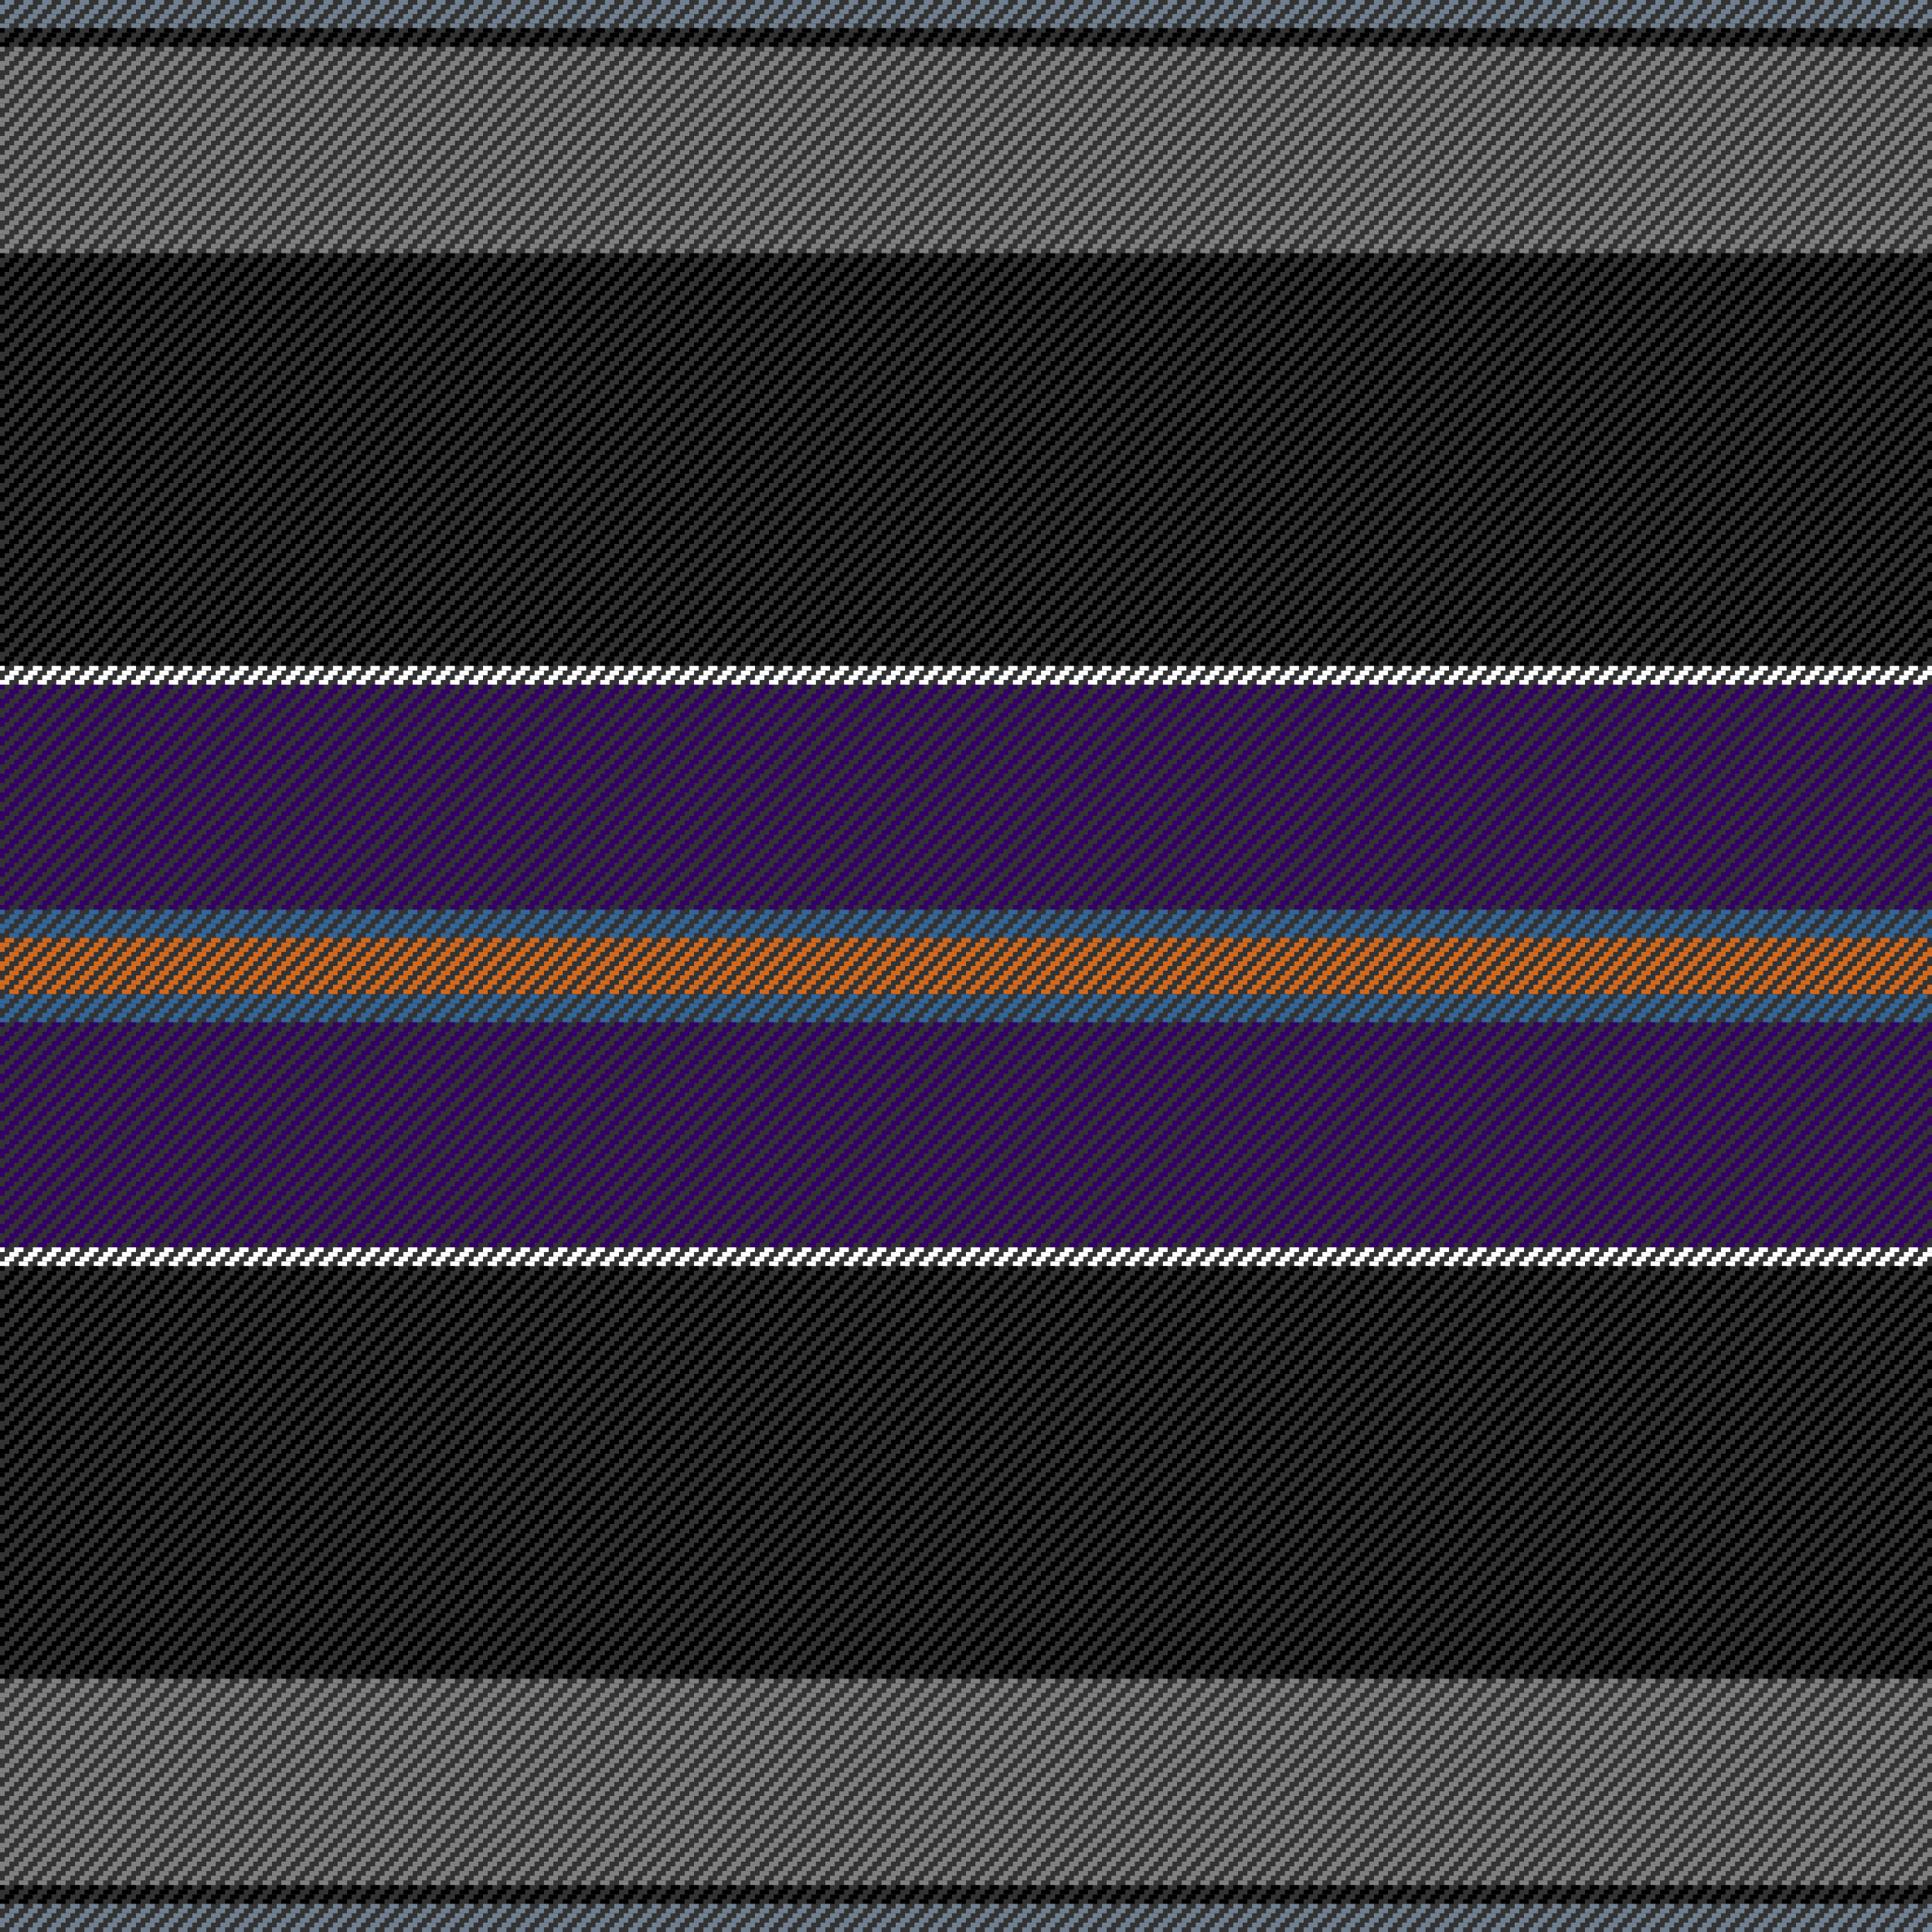 ﻿<?xml version="1.0" encoding="utf-8"?>
<!DOCTYPE svg PUBLIC "-//W3C//DTD SVG 1.1//EN" "http://www.w3.org/Graphics/SVG/1.1/DTD/svg11.dtd">
<svg xmlns="http://www.w3.org/2000/svg" id="Tartan-In-SVG" x="-1" y="-1" width="824" height="824" version="1.1" viewbox="-1 -1 824 824">
<rect width="100%" height="100%" fill="#333333" stroke="none"/>
<style>
svg {
    zoom: 10;
	  background-color: pink;
}
.c0 {
fill: none;
stroke: slategray;
stroke-dasharray: 4, 4;
stroke-width: 2;
}

.c1 {
fill: none;
stroke: black;
stroke-dasharray: 4, 4;
stroke-width: 2;
}

.c2 {
fill: none;
stroke: gray;
stroke-dasharray: 4, 4;
stroke-width: 2;
}

.c3 {
fill: none;
stroke: white;
stroke-dasharray: 4, 4;
stroke-width: 2;
}

.c4 {
fill: none;
stroke: #330066;
stroke-dasharray: 4, 4;
stroke-width: 2;
}

.c5 {
fill: none;
stroke: #336699;
stroke-dasharray: 4, 4;
stroke-width: 2;
}

.c6 {
fill: none;
stroke: #d2691e;
stroke-dasharray: 4, 4;
stroke-width: 2;
}
#horizontal-rows {
    display: inline;
}
#vertical-cols {
    opacity: 0;
}
</style>

<g id="horizontal-rows" x="0" y="0">

<line class="c0" x1="2" y1="1" x2="824" y2="1" /><line class="c0" x1="0" y1="3" x2="824" y2="3" /><line class="c0" x1="-2" y1="5" x2="824" y2="5" /><line class="c0" x1="4" y1="7" x2="824" y2="7" /><line class="c0" x1="2" y1="9" x2="824" y2="9" /><line class="c0" x1="0" y1="11" x2="824" y2="11" /><line class="c1" x1="-2" y1="13" x2="824" y2="13" /><line class="c1" x1="4" y1="15" x2="824" y2="15" /><line class="c1" x1="2" y1="17" x2="824" y2="17" /><line class="c1" x1="0" y1="19" x2="824" y2="19" /><line class="c2" x1="-2" y1="21" x2="824" y2="21" /><line class="c2" x1="4" y1="23" x2="824" y2="23" /><line class="c2" x1="2" y1="25" x2="824" y2="25" /><line class="c2" x1="0" y1="27" x2="824" y2="27" /><line class="c2" x1="-2" y1="29" x2="824" y2="29" /><line class="c2" x1="4" y1="31" x2="824" y2="31" /><line class="c2" x1="2" y1="33" x2="824" y2="33" /><line class="c2" x1="0" y1="35" x2="824" y2="35" /><line class="c2" x1="-2" y1="37" x2="824" y2="37" /><line class="c2" x1="4" y1="39" x2="824" y2="39" /><line class="c2" x1="2" y1="41" x2="824" y2="41" /><line class="c2" x1="0" y1="43" x2="824" y2="43" /><line class="c2" x1="-2" y1="45" x2="824" y2="45" /><line class="c2" x1="4" y1="47" x2="824" y2="47" /><line class="c2" x1="2" y1="49" x2="824" y2="49" /><line class="c2" x1="0" y1="51" x2="824" y2="51" /><line class="c2" x1="-2" y1="53" x2="824" y2="53" /><line class="c2" x1="4" y1="55" x2="824" y2="55" /><line class="c2" x1="2" y1="57" x2="824" y2="57" /><line class="c2" x1="0" y1="59" x2="824" y2="59" /><line class="c2" x1="-2" y1="61" x2="824" y2="61" /><line class="c2" x1="4" y1="63" x2="824" y2="63" /><line class="c2" x1="2" y1="65" x2="824" y2="65" /><line class="c2" x1="0" y1="67" x2="824" y2="67" /><line class="c2" x1="-2" y1="69" x2="824" y2="69" /><line class="c2" x1="4" y1="71" x2="824" y2="71" /><line class="c2" x1="2" y1="73" x2="824" y2="73" /><line class="c2" x1="0" y1="75" x2="824" y2="75" /><line class="c2" x1="-2" y1="77" x2="824" y2="77" /><line class="c2" x1="4" y1="79" x2="824" y2="79" /><line class="c2" x1="2" y1="81" x2="824" y2="81" /><line class="c2" x1="0" y1="83" x2="824" y2="83" /><line class="c2" x1="-2" y1="85" x2="824" y2="85" /><line class="c2" x1="4" y1="87" x2="824" y2="87" /><line class="c2" x1="2" y1="89" x2="824" y2="89" /><line class="c2" x1="0" y1="91" x2="824" y2="91" /><line class="c2" x1="-2" y1="93" x2="824" y2="93" /><line class="c2" x1="4" y1="95" x2="824" y2="95" /><line class="c2" x1="2" y1="97" x2="824" y2="97" /><line class="c2" x1="0" y1="99" x2="824" y2="99" /><line class="c2" x1="-2" y1="101" x2="824" y2="101" /><line class="c2" x1="4" y1="103" x2="824" y2="103" /><line class="c2" x1="2" y1="105" x2="824" y2="105" /><line class="c2" x1="0" y1="107" x2="824" y2="107" /><line class="c1" x1="-2" y1="109" x2="824" y2="109" /><line class="c1" x1="4" y1="111" x2="824" y2="111" /><line class="c1" x1="2" y1="113" x2="824" y2="113" /><line class="c1" x1="0" y1="115" x2="824" y2="115" /><line class="c1" x1="-2" y1="117" x2="824" y2="117" /><line class="c1" x1="4" y1="119" x2="824" y2="119" /><line class="c1" x1="2" y1="121" x2="824" y2="121" /><line class="c1" x1="0" y1="123" x2="824" y2="123" /><line class="c1" x1="-2" y1="125" x2="824" y2="125" /><line class="c1" x1="4" y1="127" x2="824" y2="127" /><line class="c1" x1="2" y1="129" x2="824" y2="129" /><line class="c1" x1="0" y1="131" x2="824" y2="131" /><line class="c1" x1="-2" y1="133" x2="824" y2="133" /><line class="c1" x1="4" y1="135" x2="824" y2="135" /><line class="c1" x1="2" y1="137" x2="824" y2="137" /><line class="c1" x1="0" y1="139" x2="824" y2="139" /><line class="c1" x1="-2" y1="141" x2="824" y2="141" /><line class="c1" x1="4" y1="143" x2="824" y2="143" /><line class="c1" x1="2" y1="145" x2="824" y2="145" /><line class="c1" x1="0" y1="147" x2="824" y2="147" /><line class="c1" x1="-2" y1="149" x2="824" y2="149" /><line class="c1" x1="4" y1="151" x2="824" y2="151" /><line class="c1" x1="2" y1="153" x2="824" y2="153" /><line class="c1" x1="0" y1="155" x2="824" y2="155" /><line class="c1" x1="-2" y1="157" x2="824" y2="157" /><line class="c1" x1="4" y1="159" x2="824" y2="159" /><line class="c1" x1="2" y1="161" x2="824" y2="161" /><line class="c1" x1="0" y1="163" x2="824" y2="163" /><line class="c1" x1="-2" y1="165" x2="824" y2="165" /><line class="c1" x1="4" y1="167" x2="824" y2="167" /><line class="c1" x1="2" y1="169" x2="824" y2="169" /><line class="c1" x1="0" y1="171" x2="824" y2="171" /><line class="c1" x1="-2" y1="173" x2="824" y2="173" /><line class="c1" x1="4" y1="175" x2="824" y2="175" /><line class="c1" x1="2" y1="177" x2="824" y2="177" /><line class="c1" x1="0" y1="179" x2="824" y2="179" /><line class="c1" x1="-2" y1="181" x2="824" y2="181" /><line class="c1" x1="4" y1="183" x2="824" y2="183" /><line class="c1" x1="2" y1="185" x2="824" y2="185" /><line class="c1" x1="0" y1="187" x2="824" y2="187" /><line class="c1" x1="-2" y1="189" x2="824" y2="189" /><line class="c1" x1="4" y1="191" x2="824" y2="191" /><line class="c1" x1="2" y1="193" x2="824" y2="193" /><line class="c1" x1="0" y1="195" x2="824" y2="195" /><line class="c1" x1="-2" y1="197" x2="824" y2="197" /><line class="c1" x1="4" y1="199" x2="824" y2="199" /><line class="c1" x1="2" y1="201" x2="824" y2="201" /><line class="c1" x1="0" y1="203" x2="824" y2="203" /><line class="c1" x1="-2" y1="205" x2="824" y2="205" /><line class="c1" x1="4" y1="207" x2="824" y2="207" /><line class="c1" x1="2" y1="209" x2="824" y2="209" /><line class="c1" x1="0" y1="211" x2="824" y2="211" /><line class="c1" x1="-2" y1="213" x2="824" y2="213" /><line class="c1" x1="4" y1="215" x2="824" y2="215" /><line class="c1" x1="2" y1="217" x2="824" y2="217" /><line class="c1" x1="0" y1="219" x2="824" y2="219" /><line class="c1" x1="-2" y1="221" x2="824" y2="221" /><line class="c1" x1="4" y1="223" x2="824" y2="223" /><line class="c1" x1="2" y1="225" x2="824" y2="225" /><line class="c1" x1="0" y1="227" x2="824" y2="227" /><line class="c1" x1="-2" y1="229" x2="824" y2="229" /><line class="c1" x1="4" y1="231" x2="824" y2="231" /><line class="c1" x1="2" y1="233" x2="824" y2="233" /><line class="c1" x1="0" y1="235" x2="824" y2="235" /><line class="c1" x1="-2" y1="237" x2="824" y2="237" /><line class="c1" x1="4" y1="239" x2="824" y2="239" /><line class="c1" x1="2" y1="241" x2="824" y2="241" /><line class="c1" x1="0" y1="243" x2="824" y2="243" /><line class="c1" x1="-2" y1="245" x2="824" y2="245" /><line class="c1" x1="4" y1="247" x2="824" y2="247" /><line class="c1" x1="2" y1="249" x2="824" y2="249" /><line class="c1" x1="0" y1="251" x2="824" y2="251" /><line class="c1" x1="-2" y1="253" x2="824" y2="253" /><line class="c1" x1="4" y1="255" x2="824" y2="255" /><line class="c1" x1="2" y1="257" x2="824" y2="257" /><line class="c1" x1="0" y1="259" x2="824" y2="259" /><line class="c1" x1="-2" y1="261" x2="824" y2="261" /><line class="c1" x1="4" y1="263" x2="824" y2="263" /><line class="c1" x1="2" y1="265" x2="824" y2="265" /><line class="c1" x1="0" y1="267" x2="824" y2="267" /><line class="c1" x1="-2" y1="269" x2="824" y2="269" /><line class="c1" x1="4" y1="271" x2="824" y2="271" /><line class="c1" x1="2" y1="273" x2="824" y2="273" /><line class="c1" x1="0" y1="275" x2="824" y2="275" /><line class="c1" x1="-2" y1="277" x2="824" y2="277" /><line class="c1" x1="4" y1="279" x2="824" y2="279" /><line class="c1" x1="2" y1="281" x2="824" y2="281" /><line class="c1" x1="0" y1="283" x2="824" y2="283" /><line class="c3" x1="-2" y1="285" x2="824" y2="285" /><line class="c3" x1="4" y1="287" x2="824" y2="287" /><line class="c3" x1="2" y1="289" x2="824" y2="289" /><line class="c3" x1="0" y1="291" x2="824" y2="291" /><line class="c4" x1="-2" y1="293" x2="824" y2="293" /><line class="c4" x1="4" y1="295" x2="824" y2="295" /><line class="c4" x1="2" y1="297" x2="824" y2="297" /><line class="c4" x1="0" y1="299" x2="824" y2="299" /><line class="c4" x1="-2" y1="301" x2="824" y2="301" /><line class="c4" x1="4" y1="303" x2="824" y2="303" /><line class="c4" x1="2" y1="305" x2="824" y2="305" /><line class="c4" x1="0" y1="307" x2="824" y2="307" /><line class="c4" x1="-2" y1="309" x2="824" y2="309" /><line class="c4" x1="4" y1="311" x2="824" y2="311" /><line class="c4" x1="2" y1="313" x2="824" y2="313" /><line class="c4" x1="0" y1="315" x2="824" y2="315" /><line class="c4" x1="-2" y1="317" x2="824" y2="317" /><line class="c4" x1="4" y1="319" x2="824" y2="319" /><line class="c4" x1="2" y1="321" x2="824" y2="321" /><line class="c4" x1="0" y1="323" x2="824" y2="323" /><line class="c4" x1="-2" y1="325" x2="824" y2="325" /><line class="c4" x1="4" y1="327" x2="824" y2="327" /><line class="c4" x1="2" y1="329" x2="824" y2="329" /><line class="c4" x1="0" y1="331" x2="824" y2="331" /><line class="c4" x1="-2" y1="333" x2="824" y2="333" /><line class="c4" x1="4" y1="335" x2="824" y2="335" /><line class="c4" x1="2" y1="337" x2="824" y2="337" /><line class="c4" x1="0" y1="339" x2="824" y2="339" /><line class="c4" x1="-2" y1="341" x2="824" y2="341" /><line class="c4" x1="4" y1="343" x2="824" y2="343" /><line class="c4" x1="2" y1="345" x2="824" y2="345" /><line class="c4" x1="0" y1="347" x2="824" y2="347" /><line class="c4" x1="-2" y1="349" x2="824" y2="349" /><line class="c4" x1="4" y1="351" x2="824" y2="351" /><line class="c4" x1="2" y1="353" x2="824" y2="353" /><line class="c4" x1="0" y1="355" x2="824" y2="355" /><line class="c4" x1="-2" y1="357" x2="824" y2="357" /><line class="c4" x1="4" y1="359" x2="824" y2="359" /><line class="c4" x1="2" y1="361" x2="824" y2="361" /><line class="c4" x1="0" y1="363" x2="824" y2="363" /><line class="c4" x1="-2" y1="365" x2="824" y2="365" /><line class="c4" x1="4" y1="367" x2="824" y2="367" /><line class="c4" x1="2" y1="369" x2="824" y2="369" /><line class="c4" x1="0" y1="371" x2="824" y2="371" /><line class="c4" x1="-2" y1="373" x2="824" y2="373" /><line class="c4" x1="4" y1="375" x2="824" y2="375" /><line class="c4" x1="2" y1="377" x2="824" y2="377" /><line class="c4" x1="0" y1="379" x2="824" y2="379" /><line class="c4" x1="-2" y1="381" x2="824" y2="381" /><line class="c4" x1="4" y1="383" x2="824" y2="383" /><line class="c4" x1="2" y1="385" x2="824" y2="385" /><line class="c4" x1="0" y1="387" x2="824" y2="387" /><line class="c5" x1="-2" y1="389" x2="824" y2="389" /><line class="c5" x1="4" y1="391" x2="824" y2="391" /><line class="c5" x1="2" y1="393" x2="824" y2="393" /><line class="c5" x1="0" y1="395" x2="824" y2="395" /><line class="c5" x1="-2" y1="397" x2="824" y2="397" /><line class="c5" x1="4" y1="399" x2="824" y2="399" /><line class="c6" x1="2" y1="401" x2="824" y2="401" /><line class="c6" x1="0" y1="403" x2="824" y2="403" /><line class="c6" x1="-2" y1="405" x2="824" y2="405" /><line class="c6" x1="4" y1="407" x2="824" y2="407" /><line class="c6" x1="2" y1="409" x2="824" y2="409" /><line class="c6" x1="0" y1="411" x2="824" y2="411" /><line class="c6" x1="-2" y1="413" x2="824" y2="413" /><line class="c6" x1="4" y1="415" x2="824" y2="415" /><line class="c6" x1="2" y1="417" x2="824" y2="417" /><line class="c6" x1="0" y1="419" x2="824" y2="419" /><line class="c6" x1="-2" y1="421" x2="824" y2="421" /><line class="c6" x1="4" y1="423" x2="824" y2="423" /><line class="c5" x1="2" y1="425" x2="824" y2="425" /><line class="c5" x1="0" y1="427" x2="824" y2="427" /><line class="c5" x1="-2" y1="429" x2="824" y2="429" /><line class="c5" x1="4" y1="431" x2="824" y2="431" /><line class="c5" x1="2" y1="433" x2="824" y2="433" /><line class="c5" x1="0" y1="435" x2="824" y2="435" /><line class="c4" x1="-2" y1="437" x2="824" y2="437" /><line class="c4" x1="4" y1="439" x2="824" y2="439" /><line class="c4" x1="2" y1="441" x2="824" y2="441" /><line class="c4" x1="0" y1="443" x2="824" y2="443" /><line class="c4" x1="-2" y1="445" x2="824" y2="445" /><line class="c4" x1="4" y1="447" x2="824" y2="447" /><line class="c4" x1="2" y1="449" x2="824" y2="449" /><line class="c4" x1="0" y1="451" x2="824" y2="451" /><line class="c4" x1="-2" y1="453" x2="824" y2="453" /><line class="c4" x1="4" y1="455" x2="824" y2="455" /><line class="c4" x1="2" y1="457" x2="824" y2="457" /><line class="c4" x1="0" y1="459" x2="824" y2="459" /><line class="c4" x1="-2" y1="461" x2="824" y2="461" /><line class="c4" x1="4" y1="463" x2="824" y2="463" /><line class="c4" x1="2" y1="465" x2="824" y2="465" /><line class="c4" x1="0" y1="467" x2="824" y2="467" /><line class="c4" x1="-2" y1="469" x2="824" y2="469" /><line class="c4" x1="4" y1="471" x2="824" y2="471" /><line class="c4" x1="2" y1="473" x2="824" y2="473" /><line class="c4" x1="0" y1="475" x2="824" y2="475" /><line class="c4" x1="-2" y1="477" x2="824" y2="477" /><line class="c4" x1="4" y1="479" x2="824" y2="479" /><line class="c4" x1="2" y1="481" x2="824" y2="481" /><line class="c4" x1="0" y1="483" x2="824" y2="483" /><line class="c4" x1="-2" y1="485" x2="824" y2="485" /><line class="c4" x1="4" y1="487" x2="824" y2="487" /><line class="c4" x1="2" y1="489" x2="824" y2="489" /><line class="c4" x1="0" y1="491" x2="824" y2="491" /><line class="c4" x1="-2" y1="493" x2="824" y2="493" /><line class="c4" x1="4" y1="495" x2="824" y2="495" /><line class="c4" x1="2" y1="497" x2="824" y2="497" /><line class="c4" x1="0" y1="499" x2="824" y2="499" /><line class="c4" x1="-2" y1="501" x2="824" y2="501" /><line class="c4" x1="4" y1="503" x2="824" y2="503" /><line class="c4" x1="2" y1="505" x2="824" y2="505" /><line class="c4" x1="0" y1="507" x2="824" y2="507" /><line class="c4" x1="-2" y1="509" x2="824" y2="509" /><line class="c4" x1="4" y1="511" x2="824" y2="511" /><line class="c4" x1="2" y1="513" x2="824" y2="513" /><line class="c4" x1="0" y1="515" x2="824" y2="515" /><line class="c4" x1="-2" y1="517" x2="824" y2="517" /><line class="c4" x1="4" y1="519" x2="824" y2="519" /><line class="c4" x1="2" y1="521" x2="824" y2="521" /><line class="c4" x1="0" y1="523" x2="824" y2="523" /><line class="c4" x1="-2" y1="525" x2="824" y2="525" /><line class="c4" x1="4" y1="527" x2="824" y2="527" /><line class="c4" x1="2" y1="529" x2="824" y2="529" /><line class="c4" x1="0" y1="531" x2="824" y2="531" /><line class="c3" x1="-2" y1="533" x2="824" y2="533" /><line class="c3" x1="4" y1="535" x2="824" y2="535" /><line class="c3" x1="2" y1="537" x2="824" y2="537" /><line class="c3" x1="0" y1="539" x2="824" y2="539" /><line class="c1" x1="-2" y1="541" x2="824" y2="541" /><line class="c1" x1="4" y1="543" x2="824" y2="543" /><line class="c1" x1="2" y1="545" x2="824" y2="545" /><line class="c1" x1="0" y1="547" x2="824" y2="547" /><line class="c1" x1="-2" y1="549" x2="824" y2="549" /><line class="c1" x1="4" y1="551" x2="824" y2="551" /><line class="c1" x1="2" y1="553" x2="824" y2="553" /><line class="c1" x1="0" y1="555" x2="824" y2="555" /><line class="c1" x1="-2" y1="557" x2="824" y2="557" /><line class="c1" x1="4" y1="559" x2="824" y2="559" /><line class="c1" x1="2" y1="561" x2="824" y2="561" /><line class="c1" x1="0" y1="563" x2="824" y2="563" /><line class="c1" x1="-2" y1="565" x2="824" y2="565" /><line class="c1" x1="4" y1="567" x2="824" y2="567" /><line class="c1" x1="2" y1="569" x2="824" y2="569" /><line class="c1" x1="0" y1="571" x2="824" y2="571" /><line class="c1" x1="-2" y1="573" x2="824" y2="573" /><line class="c1" x1="4" y1="575" x2="824" y2="575" /><line class="c1" x1="2" y1="577" x2="824" y2="577" /><line class="c1" x1="0" y1="579" x2="824" y2="579" /><line class="c1" x1="-2" y1="581" x2="824" y2="581" /><line class="c1" x1="4" y1="583" x2="824" y2="583" /><line class="c1" x1="2" y1="585" x2="824" y2="585" /><line class="c1" x1="0" y1="587" x2="824" y2="587" /><line class="c1" x1="-2" y1="589" x2="824" y2="589" /><line class="c1" x1="4" y1="591" x2="824" y2="591" /><line class="c1" x1="2" y1="593" x2="824" y2="593" /><line class="c1" x1="0" y1="595" x2="824" y2="595" /><line class="c1" x1="-2" y1="597" x2="824" y2="597" /><line class="c1" x1="4" y1="599" x2="824" y2="599" /><line class="c1" x1="2" y1="601" x2="824" y2="601" /><line class="c1" x1="0" y1="603" x2="824" y2="603" /><line class="c1" x1="-2" y1="605" x2="824" y2="605" /><line class="c1" x1="4" y1="607" x2="824" y2="607" /><line class="c1" x1="2" y1="609" x2="824" y2="609" /><line class="c1" x1="0" y1="611" x2="824" y2="611" /><line class="c1" x1="-2" y1="613" x2="824" y2="613" /><line class="c1" x1="4" y1="615" x2="824" y2="615" /><line class="c1" x1="2" y1="617" x2="824" y2="617" /><line class="c1" x1="0" y1="619" x2="824" y2="619" /><line class="c1" x1="-2" y1="621" x2="824" y2="621" /><line class="c1" x1="4" y1="623" x2="824" y2="623" /><line class="c1" x1="2" y1="625" x2="824" y2="625" /><line class="c1" x1="0" y1="627" x2="824" y2="627" /><line class="c1" x1="-2" y1="629" x2="824" y2="629" /><line class="c1" x1="4" y1="631" x2="824" y2="631" /><line class="c1" x1="2" y1="633" x2="824" y2="633" /><line class="c1" x1="0" y1="635" x2="824" y2="635" /><line class="c1" x1="-2" y1="637" x2="824" y2="637" /><line class="c1" x1="4" y1="639" x2="824" y2="639" /><line class="c1" x1="2" y1="641" x2="824" y2="641" /><line class="c1" x1="0" y1="643" x2="824" y2="643" /><line class="c1" x1="-2" y1="645" x2="824" y2="645" /><line class="c1" x1="4" y1="647" x2="824" y2="647" /><line class="c1" x1="2" y1="649" x2="824" y2="649" /><line class="c1" x1="0" y1="651" x2="824" y2="651" /><line class="c1" x1="-2" y1="653" x2="824" y2="653" /><line class="c1" x1="4" y1="655" x2="824" y2="655" /><line class="c1" x1="2" y1="657" x2="824" y2="657" /><line class="c1" x1="0" y1="659" x2="824" y2="659" /><line class="c1" x1="-2" y1="661" x2="824" y2="661" /><line class="c1" x1="4" y1="663" x2="824" y2="663" /><line class="c1" x1="2" y1="665" x2="824" y2="665" /><line class="c1" x1="0" y1="667" x2="824" y2="667" /><line class="c1" x1="-2" y1="669" x2="824" y2="669" /><line class="c1" x1="4" y1="671" x2="824" y2="671" /><line class="c1" x1="2" y1="673" x2="824" y2="673" /><line class="c1" x1="0" y1="675" x2="824" y2="675" /><line class="c1" x1="-2" y1="677" x2="824" y2="677" /><line class="c1" x1="4" y1="679" x2="824" y2="679" /><line class="c1" x1="2" y1="681" x2="824" y2="681" /><line class="c1" x1="0" y1="683" x2="824" y2="683" /><line class="c1" x1="-2" y1="685" x2="824" y2="685" /><line class="c1" x1="4" y1="687" x2="824" y2="687" /><line class="c1" x1="2" y1="689" x2="824" y2="689" /><line class="c1" x1="0" y1="691" x2="824" y2="691" /><line class="c1" x1="-2" y1="693" x2="824" y2="693" /><line class="c1" x1="4" y1="695" x2="824" y2="695" /><line class="c1" x1="2" y1="697" x2="824" y2="697" /><line class="c1" x1="0" y1="699" x2="824" y2="699" /><line class="c1" x1="-2" y1="701" x2="824" y2="701" /><line class="c1" x1="4" y1="703" x2="824" y2="703" /><line class="c1" x1="2" y1="705" x2="824" y2="705" /><line class="c1" x1="0" y1="707" x2="824" y2="707" /><line class="c1" x1="-2" y1="709" x2="824" y2="709" /><line class="c1" x1="4" y1="711" x2="824" y2="711" /><line class="c1" x1="2" y1="713" x2="824" y2="713" /><line class="c1" x1="0" y1="715" x2="824" y2="715" /><line class="c2" x1="-2" y1="717" x2="824" y2="717" /><line class="c2" x1="4" y1="719" x2="824" y2="719" /><line class="c2" x1="2" y1="721" x2="824" y2="721" /><line class="c2" x1="0" y1="723" x2="824" y2="723" /><line class="c2" x1="-2" y1="725" x2="824" y2="725" /><line class="c2" x1="4" y1="727" x2="824" y2="727" /><line class="c2" x1="2" y1="729" x2="824" y2="729" /><line class="c2" x1="0" y1="731" x2="824" y2="731" /><line class="c2" x1="-2" y1="733" x2="824" y2="733" /><line class="c2" x1="4" y1="735" x2="824" y2="735" /><line class="c2" x1="2" y1="737" x2="824" y2="737" /><line class="c2" x1="0" y1="739" x2="824" y2="739" /><line class="c2" x1="-2" y1="741" x2="824" y2="741" /><line class="c2" x1="4" y1="743" x2="824" y2="743" /><line class="c2" x1="2" y1="745" x2="824" y2="745" /><line class="c2" x1="0" y1="747" x2="824" y2="747" /><line class="c2" x1="-2" y1="749" x2="824" y2="749" /><line class="c2" x1="4" y1="751" x2="824" y2="751" /><line class="c2" x1="2" y1="753" x2="824" y2="753" /><line class="c2" x1="0" y1="755" x2="824" y2="755" /><line class="c2" x1="-2" y1="757" x2="824" y2="757" /><line class="c2" x1="4" y1="759" x2="824" y2="759" /><line class="c2" x1="2" y1="761" x2="824" y2="761" /><line class="c2" x1="0" y1="763" x2="824" y2="763" /><line class="c2" x1="-2" y1="765" x2="824" y2="765" /><line class="c2" x1="4" y1="767" x2="824" y2="767" /><line class="c2" x1="2" y1="769" x2="824" y2="769" /><line class="c2" x1="0" y1="771" x2="824" y2="771" /><line class="c2" x1="-2" y1="773" x2="824" y2="773" /><line class="c2" x1="4" y1="775" x2="824" y2="775" /><line class="c2" x1="2" y1="777" x2="824" y2="777" /><line class="c2" x1="0" y1="779" x2="824" y2="779" /><line class="c2" x1="-2" y1="781" x2="824" y2="781" /><line class="c2" x1="4" y1="783" x2="824" y2="783" /><line class="c2" x1="2" y1="785" x2="824" y2="785" /><line class="c2" x1="0" y1="787" x2="824" y2="787" /><line class="c2" x1="-2" y1="789" x2="824" y2="789" /><line class="c2" x1="4" y1="791" x2="824" y2="791" /><line class="c2" x1="2" y1="793" x2="824" y2="793" /><line class="c2" x1="0" y1="795" x2="824" y2="795" /><line class="c2" x1="-2" y1="797" x2="824" y2="797" /><line class="c2" x1="4" y1="799" x2="824" y2="799" /><line class="c2" x1="2" y1="801" x2="824" y2="801" /><line class="c2" x1="0" y1="803" x2="824" y2="803" /><line class="c1" x1="-2" y1="805" x2="824" y2="805" /><line class="c1" x1="4" y1="807" x2="824" y2="807" /><line class="c1" x1="2" y1="809" x2="824" y2="809" /><line class="c1" x1="0" y1="811" x2="824" y2="811" /><line class="c0" x1="-2" y1="813" x2="824" y2="813" /><line class="c0" x1="4" y1="815" x2="824" y2="815" /><line class="c0" x1="2" y1="817" x2="824" y2="817" /><line class="c0" x1="0" y1="819" x2="824" y2="819" /><line class="c0" x1="-2" y1="821" x2="824" y2="821" /><line class="c0" x1="4" y1="823" x2="824" y2="823" />

</g>

<g id="vertical-cols" x="0" y="0">

<line class="c0" x1="1" y1="4" x2="1" y2="824" /><line class="c0" x1="3" y1="2" x2="3" y2="824" /><line class="c0" x1="5" y1="0" x2="5" y2="824" /><line class="c0" x1="7" y1="-2" x2="7" y2="824" /><line class="c0" x1="9" y1="4" x2="9" y2="824" /><line class="c0" x1="11" y1="2" x2="11" y2="824" /><line class="c1" x1="13" y1="0" x2="13" y2="824" /><line class="c1" x1="15" y1="-2" x2="15" y2="824" /><line class="c1" x1="17" y1="4" x2="17" y2="824" /><line class="c1" x1="19" y1="2" x2="19" y2="824" /><line class="c2" x1="21" y1="0" x2="21" y2="824" /><line class="c2" x1="23" y1="-2" x2="23" y2="824" /><line class="c2" x1="25" y1="4" x2="25" y2="824" /><line class="c2" x1="27" y1="2" x2="27" y2="824" /><line class="c2" x1="29" y1="0" x2="29" y2="824" /><line class="c2" x1="31" y1="-2" x2="31" y2="824" /><line class="c2" x1="33" y1="4" x2="33" y2="824" /><line class="c2" x1="35" y1="2" x2="35" y2="824" /><line class="c2" x1="37" y1="0" x2="37" y2="824" /><line class="c2" x1="39" y1="-2" x2="39" y2="824" /><line class="c2" x1="41" y1="4" x2="41" y2="824" /><line class="c2" x1="43" y1="2" x2="43" y2="824" /><line class="c2" x1="45" y1="0" x2="45" y2="824" /><line class="c2" x1="47" y1="-2" x2="47" y2="824" /><line class="c2" x1="49" y1="4" x2="49" y2="824" /><line class="c2" x1="51" y1="2" x2="51" y2="824" /><line class="c2" x1="53" y1="0" x2="53" y2="824" /><line class="c2" x1="55" y1="-2" x2="55" y2="824" /><line class="c2" x1="57" y1="4" x2="57" y2="824" /><line class="c2" x1="59" y1="2" x2="59" y2="824" /><line class="c2" x1="61" y1="0" x2="61" y2="824" /><line class="c2" x1="63" y1="-2" x2="63" y2="824" /><line class="c2" x1="65" y1="4" x2="65" y2="824" /><line class="c2" x1="67" y1="2" x2="67" y2="824" /><line class="c2" x1="69" y1="0" x2="69" y2="824" /><line class="c2" x1="71" y1="-2" x2="71" y2="824" /><line class="c2" x1="73" y1="4" x2="73" y2="824" /><line class="c2" x1="75" y1="2" x2="75" y2="824" /><line class="c2" x1="77" y1="0" x2="77" y2="824" /><line class="c2" x1="79" y1="-2" x2="79" y2="824" /><line class="c2" x1="81" y1="4" x2="81" y2="824" /><line class="c2" x1="83" y1="2" x2="83" y2="824" /><line class="c2" x1="85" y1="0" x2="85" y2="824" /><line class="c2" x1="87" y1="-2" x2="87" y2="824" /><line class="c2" x1="89" y1="4" x2="89" y2="824" /><line class="c2" x1="91" y1="2" x2="91" y2="824" /><line class="c2" x1="93" y1="0" x2="93" y2="824" /><line class="c2" x1="95" y1="-2" x2="95" y2="824" /><line class="c2" x1="97" y1="4" x2="97" y2="824" /><line class="c2" x1="99" y1="2" x2="99" y2="824" /><line class="c2" x1="101" y1="0" x2="101" y2="824" /><line class="c2" x1="103" y1="-2" x2="103" y2="824" /><line class="c2" x1="105" y1="4" x2="105" y2="824" /><line class="c2" x1="107" y1="2" x2="107" y2="824" /><line class="c1" x1="109" y1="0" x2="109" y2="824" /><line class="c1" x1="111" y1="-2" x2="111" y2="824" /><line class="c1" x1="113" y1="4" x2="113" y2="824" /><line class="c1" x1="115" y1="2" x2="115" y2="824" /><line class="c1" x1="117" y1="0" x2="117" y2="824" /><line class="c1" x1="119" y1="-2" x2="119" y2="824" /><line class="c1" x1="121" y1="4" x2="121" y2="824" /><line class="c1" x1="123" y1="2" x2="123" y2="824" /><line class="c1" x1="125" y1="0" x2="125" y2="824" /><line class="c1" x1="127" y1="-2" x2="127" y2="824" /><line class="c1" x1="129" y1="4" x2="129" y2="824" /><line class="c1" x1="131" y1="2" x2="131" y2="824" /><line class="c1" x1="133" y1="0" x2="133" y2="824" /><line class="c1" x1="135" y1="-2" x2="135" y2="824" /><line class="c1" x1="137" y1="4" x2="137" y2="824" /><line class="c1" x1="139" y1="2" x2="139" y2="824" /><line class="c1" x1="141" y1="0" x2="141" y2="824" /><line class="c1" x1="143" y1="-2" x2="143" y2="824" /><line class="c1" x1="145" y1="4" x2="145" y2="824" /><line class="c1" x1="147" y1="2" x2="147" y2="824" /><line class="c1" x1="149" y1="0" x2="149" y2="824" /><line class="c1" x1="151" y1="-2" x2="151" y2="824" /><line class="c1" x1="153" y1="4" x2="153" y2="824" /><line class="c1" x1="155" y1="2" x2="155" y2="824" /><line class="c1" x1="157" y1="0" x2="157" y2="824" /><line class="c1" x1="159" y1="-2" x2="159" y2="824" /><line class="c1" x1="161" y1="4" x2="161" y2="824" /><line class="c1" x1="163" y1="2" x2="163" y2="824" /><line class="c1" x1="165" y1="0" x2="165" y2="824" /><line class="c1" x1="167" y1="-2" x2="167" y2="824" /><line class="c1" x1="169" y1="4" x2="169" y2="824" /><line class="c1" x1="171" y1="2" x2="171" y2="824" /><line class="c1" x1="173" y1="0" x2="173" y2="824" /><line class="c1" x1="175" y1="-2" x2="175" y2="824" /><line class="c1" x1="177" y1="4" x2="177" y2="824" /><line class="c1" x1="179" y1="2" x2="179" y2="824" /><line class="c1" x1="181" y1="0" x2="181" y2="824" /><line class="c1" x1="183" y1="-2" x2="183" y2="824" /><line class="c1" x1="185" y1="4" x2="185" y2="824" /><line class="c1" x1="187" y1="2" x2="187" y2="824" /><line class="c1" x1="189" y1="0" x2="189" y2="824" /><line class="c1" x1="191" y1="-2" x2="191" y2="824" /><line class="c1" x1="193" y1="4" x2="193" y2="824" /><line class="c1" x1="195" y1="2" x2="195" y2="824" /><line class="c1" x1="197" y1="0" x2="197" y2="824" /><line class="c1" x1="199" y1="-2" x2="199" y2="824" /><line class="c1" x1="201" y1="4" x2="201" y2="824" /><line class="c1" x1="203" y1="2" x2="203" y2="824" /><line class="c1" x1="205" y1="0" x2="205" y2="824" /><line class="c1" x1="207" y1="-2" x2="207" y2="824" /><line class="c1" x1="209" y1="4" x2="209" y2="824" /><line class="c1" x1="211" y1="2" x2="211" y2="824" /><line class="c1" x1="213" y1="0" x2="213" y2="824" /><line class="c1" x1="215" y1="-2" x2="215" y2="824" /><line class="c1" x1="217" y1="4" x2="217" y2="824" /><line class="c1" x1="219" y1="2" x2="219" y2="824" /><line class="c1" x1="221" y1="0" x2="221" y2="824" /><line class="c1" x1="223" y1="-2" x2="223" y2="824" /><line class="c1" x1="225" y1="4" x2="225" y2="824" /><line class="c1" x1="227" y1="2" x2="227" y2="824" /><line class="c1" x1="229" y1="0" x2="229" y2="824" /><line class="c1" x1="231" y1="-2" x2="231" y2="824" /><line class="c1" x1="233" y1="4" x2="233" y2="824" /><line class="c1" x1="235" y1="2" x2="235" y2="824" /><line class="c1" x1="237" y1="0" x2="237" y2="824" /><line class="c1" x1="239" y1="-2" x2="239" y2="824" /><line class="c1" x1="241" y1="4" x2="241" y2="824" /><line class="c1" x1="243" y1="2" x2="243" y2="824" /><line class="c1" x1="245" y1="0" x2="245" y2="824" /><line class="c1" x1="247" y1="-2" x2="247" y2="824" /><line class="c1" x1="249" y1="4" x2="249" y2="824" /><line class="c1" x1="251" y1="2" x2="251" y2="824" /><line class="c1" x1="253" y1="0" x2="253" y2="824" /><line class="c1" x1="255" y1="-2" x2="255" y2="824" /><line class="c1" x1="257" y1="4" x2="257" y2="824" /><line class="c1" x1="259" y1="2" x2="259" y2="824" /><line class="c1" x1="261" y1="0" x2="261" y2="824" /><line class="c1" x1="263" y1="-2" x2="263" y2="824" /><line class="c1" x1="265" y1="4" x2="265" y2="824" /><line class="c1" x1="267" y1="2" x2="267" y2="824" /><line class="c1" x1="269" y1="0" x2="269" y2="824" /><line class="c1" x1="271" y1="-2" x2="271" y2="824" /><line class="c1" x1="273" y1="4" x2="273" y2="824" /><line class="c1" x1="275" y1="2" x2="275" y2="824" /><line class="c1" x1="277" y1="0" x2="277" y2="824" /><line class="c1" x1="279" y1="-2" x2="279" y2="824" /><line class="c1" x1="281" y1="4" x2="281" y2="824" /><line class="c1" x1="283" y1="2" x2="283" y2="824" /><line class="c3" x1="285" y1="0" x2="285" y2="824" /><line class="c3" x1="287" y1="-2" x2="287" y2="824" /><line class="c3" x1="289" y1="4" x2="289" y2="824" /><line class="c3" x1="291" y1="2" x2="291" y2="824" /><line class="c4" x1="293" y1="0" x2="293" y2="824" /><line class="c4" x1="295" y1="-2" x2="295" y2="824" /><line class="c4" x1="297" y1="4" x2="297" y2="824" /><line class="c4" x1="299" y1="2" x2="299" y2="824" /><line class="c4" x1="301" y1="0" x2="301" y2="824" /><line class="c4" x1="303" y1="-2" x2="303" y2="824" /><line class="c4" x1="305" y1="4" x2="305" y2="824" /><line class="c4" x1="307" y1="2" x2="307" y2="824" /><line class="c4" x1="309" y1="0" x2="309" y2="824" /><line class="c4" x1="311" y1="-2" x2="311" y2="824" /><line class="c4" x1="313" y1="4" x2="313" y2="824" /><line class="c4" x1="315" y1="2" x2="315" y2="824" /><line class="c4" x1="317" y1="0" x2="317" y2="824" /><line class="c4" x1="319" y1="-2" x2="319" y2="824" /><line class="c4" x1="321" y1="4" x2="321" y2="824" /><line class="c4" x1="323" y1="2" x2="323" y2="824" /><line class="c4" x1="325" y1="0" x2="325" y2="824" /><line class="c4" x1="327" y1="-2" x2="327" y2="824" /><line class="c4" x1="329" y1="4" x2="329" y2="824" /><line class="c4" x1="331" y1="2" x2="331" y2="824" /><line class="c4" x1="333" y1="0" x2="333" y2="824" /><line class="c4" x1="335" y1="-2" x2="335" y2="824" /><line class="c4" x1="337" y1="4" x2="337" y2="824" /><line class="c4" x1="339" y1="2" x2="339" y2="824" /><line class="c4" x1="341" y1="0" x2="341" y2="824" /><line class="c4" x1="343" y1="-2" x2="343" y2="824" /><line class="c4" x1="345" y1="4" x2="345" y2="824" /><line class="c4" x1="347" y1="2" x2="347" y2="824" /><line class="c4" x1="349" y1="0" x2="349" y2="824" /><line class="c4" x1="351" y1="-2" x2="351" y2="824" /><line class="c4" x1="353" y1="4" x2="353" y2="824" /><line class="c4" x1="355" y1="2" x2="355" y2="824" /><line class="c4" x1="357" y1="0" x2="357" y2="824" /><line class="c4" x1="359" y1="-2" x2="359" y2="824" /><line class="c4" x1="361" y1="4" x2="361" y2="824" /><line class="c4" x1="363" y1="2" x2="363" y2="824" /><line class="c4" x1="365" y1="0" x2="365" y2="824" /><line class="c4" x1="367" y1="-2" x2="367" y2="824" /><line class="c4" x1="369" y1="4" x2="369" y2="824" /><line class="c4" x1="371" y1="2" x2="371" y2="824" /><line class="c4" x1="373" y1="0" x2="373" y2="824" /><line class="c4" x1="375" y1="-2" x2="375" y2="824" /><line class="c4" x1="377" y1="4" x2="377" y2="824" /><line class="c4" x1="379" y1="2" x2="379" y2="824" /><line class="c4" x1="381" y1="0" x2="381" y2="824" /><line class="c4" x1="383" y1="-2" x2="383" y2="824" /><line class="c4" x1="385" y1="4" x2="385" y2="824" /><line class="c4" x1="387" y1="2" x2="387" y2="824" /><line class="c5" x1="389" y1="0" x2="389" y2="824" /><line class="c5" x1="391" y1="-2" x2="391" y2="824" /><line class="c5" x1="393" y1="4" x2="393" y2="824" /><line class="c5" x1="395" y1="2" x2="395" y2="824" /><line class="c5" x1="397" y1="0" x2="397" y2="824" /><line class="c5" x1="399" y1="-2" x2="399" y2="824" /><line class="c6" x1="401" y1="4" x2="401" y2="824" /><line class="c6" x1="403" y1="2" x2="403" y2="824" /><line class="c6" x1="405" y1="0" x2="405" y2="824" /><line class="c6" x1="407" y1="-2" x2="407" y2="824" /><line class="c6" x1="409" y1="4" x2="409" y2="824" /><line class="c6" x1="411" y1="2" x2="411" y2="824" /><line class="c6" x1="413" y1="0" x2="413" y2="824" /><line class="c6" x1="415" y1="-2" x2="415" y2="824" /><line class="c6" x1="417" y1="4" x2="417" y2="824" /><line class="c6" x1="419" y1="2" x2="419" y2="824" /><line class="c6" x1="421" y1="0" x2="421" y2="824" /><line class="c6" x1="423" y1="-2" x2="423" y2="824" /><line class="c5" x1="425" y1="4" x2="425" y2="824" /><line class="c5" x1="427" y1="2" x2="427" y2="824" /><line class="c5" x1="429" y1="0" x2="429" y2="824" /><line class="c5" x1="431" y1="-2" x2="431" y2="824" /><line class="c5" x1="433" y1="4" x2="433" y2="824" /><line class="c5" x1="435" y1="2" x2="435" y2="824" /><line class="c4" x1="437" y1="0" x2="437" y2="824" /><line class="c4" x1="439" y1="-2" x2="439" y2="824" /><line class="c4" x1="441" y1="4" x2="441" y2="824" /><line class="c4" x1="443" y1="2" x2="443" y2="824" /><line class="c4" x1="445" y1="0" x2="445" y2="824" /><line class="c4" x1="447" y1="-2" x2="447" y2="824" /><line class="c4" x1="449" y1="4" x2="449" y2="824" /><line class="c4" x1="451" y1="2" x2="451" y2="824" /><line class="c4" x1="453" y1="0" x2="453" y2="824" /><line class="c4" x1="455" y1="-2" x2="455" y2="824" /><line class="c4" x1="457" y1="4" x2="457" y2="824" /><line class="c4" x1="459" y1="2" x2="459" y2="824" /><line class="c4" x1="461" y1="0" x2="461" y2="824" /><line class="c4" x1="463" y1="-2" x2="463" y2="824" /><line class="c4" x1="465" y1="4" x2="465" y2="824" /><line class="c4" x1="467" y1="2" x2="467" y2="824" /><line class="c4" x1="469" y1="0" x2="469" y2="824" /><line class="c4" x1="471" y1="-2" x2="471" y2="824" /><line class="c4" x1="473" y1="4" x2="473" y2="824" /><line class="c4" x1="475" y1="2" x2="475" y2="824" /><line class="c4" x1="477" y1="0" x2="477" y2="824" /><line class="c4" x1="479" y1="-2" x2="479" y2="824" /><line class="c4" x1="481" y1="4" x2="481" y2="824" /><line class="c4" x1="483" y1="2" x2="483" y2="824" /><line class="c4" x1="485" y1="0" x2="485" y2="824" /><line class="c4" x1="487" y1="-2" x2="487" y2="824" /><line class="c4" x1="489" y1="4" x2="489" y2="824" /><line class="c4" x1="491" y1="2" x2="491" y2="824" /><line class="c4" x1="493" y1="0" x2="493" y2="824" /><line class="c4" x1="495" y1="-2" x2="495" y2="824" /><line class="c4" x1="497" y1="4" x2="497" y2="824" /><line class="c4" x1="499" y1="2" x2="499" y2="824" /><line class="c4" x1="501" y1="0" x2="501" y2="824" /><line class="c4" x1="503" y1="-2" x2="503" y2="824" /><line class="c4" x1="505" y1="4" x2="505" y2="824" /><line class="c4" x1="507" y1="2" x2="507" y2="824" /><line class="c4" x1="509" y1="0" x2="509" y2="824" /><line class="c4" x1="511" y1="-2" x2="511" y2="824" /><line class="c4" x1="513" y1="4" x2="513" y2="824" /><line class="c4" x1="515" y1="2" x2="515" y2="824" /><line class="c4" x1="517" y1="0" x2="517" y2="824" /><line class="c4" x1="519" y1="-2" x2="519" y2="824" /><line class="c4" x1="521" y1="4" x2="521" y2="824" /><line class="c4" x1="523" y1="2" x2="523" y2="824" /><line class="c4" x1="525" y1="0" x2="525" y2="824" /><line class="c4" x1="527" y1="-2" x2="527" y2="824" /><line class="c4" x1="529" y1="4" x2="529" y2="824" /><line class="c4" x1="531" y1="2" x2="531" y2="824" /><line class="c3" x1="533" y1="0" x2="533" y2="824" /><line class="c3" x1="535" y1="-2" x2="535" y2="824" /><line class="c3" x1="537" y1="4" x2="537" y2="824" /><line class="c3" x1="539" y1="2" x2="539" y2="824" /><line class="c1" x1="541" y1="0" x2="541" y2="824" /><line class="c1" x1="543" y1="-2" x2="543" y2="824" /><line class="c1" x1="545" y1="4" x2="545" y2="824" /><line class="c1" x1="547" y1="2" x2="547" y2="824" /><line class="c1" x1="549" y1="0" x2="549" y2="824" /><line class="c1" x1="551" y1="-2" x2="551" y2="824" /><line class="c1" x1="553" y1="4" x2="553" y2="824" /><line class="c1" x1="555" y1="2" x2="555" y2="824" /><line class="c1" x1="557" y1="0" x2="557" y2="824" /><line class="c1" x1="559" y1="-2" x2="559" y2="824" /><line class="c1" x1="561" y1="4" x2="561" y2="824" /><line class="c1" x1="563" y1="2" x2="563" y2="824" /><line class="c1" x1="565" y1="0" x2="565" y2="824" /><line class="c1" x1="567" y1="-2" x2="567" y2="824" /><line class="c1" x1="569" y1="4" x2="569" y2="824" /><line class="c1" x1="571" y1="2" x2="571" y2="824" /><line class="c1" x1="573" y1="0" x2="573" y2="824" /><line class="c1" x1="575" y1="-2" x2="575" y2="824" /><line class="c1" x1="577" y1="4" x2="577" y2="824" /><line class="c1" x1="579" y1="2" x2="579" y2="824" /><line class="c1" x1="581" y1="0" x2="581" y2="824" /><line class="c1" x1="583" y1="-2" x2="583" y2="824" /><line class="c1" x1="585" y1="4" x2="585" y2="824" /><line class="c1" x1="587" y1="2" x2="587" y2="824" /><line class="c1" x1="589" y1="0" x2="589" y2="824" /><line class="c1" x1="591" y1="-2" x2="591" y2="824" /><line class="c1" x1="593" y1="4" x2="593" y2="824" /><line class="c1" x1="595" y1="2" x2="595" y2="824" /><line class="c1" x1="597" y1="0" x2="597" y2="824" /><line class="c1" x1="599" y1="-2" x2="599" y2="824" /><line class="c1" x1="601" y1="4" x2="601" y2="824" /><line class="c1" x1="603" y1="2" x2="603" y2="824" /><line class="c1" x1="605" y1="0" x2="605" y2="824" /><line class="c1" x1="607" y1="-2" x2="607" y2="824" /><line class="c1" x1="609" y1="4" x2="609" y2="824" /><line class="c1" x1="611" y1="2" x2="611" y2="824" /><line class="c1" x1="613" y1="0" x2="613" y2="824" /><line class="c1" x1="615" y1="-2" x2="615" y2="824" /><line class="c1" x1="617" y1="4" x2="617" y2="824" /><line class="c1" x1="619" y1="2" x2="619" y2="824" /><line class="c1" x1="621" y1="0" x2="621" y2="824" /><line class="c1" x1="623" y1="-2" x2="623" y2="824" /><line class="c1" x1="625" y1="4" x2="625" y2="824" /><line class="c1" x1="627" y1="2" x2="627" y2="824" /><line class="c1" x1="629" y1="0" x2="629" y2="824" /><line class="c1" x1="631" y1="-2" x2="631" y2="824" /><line class="c1" x1="633" y1="4" x2="633" y2="824" /><line class="c1" x1="635" y1="2" x2="635" y2="824" /><line class="c1" x1="637" y1="0" x2="637" y2="824" /><line class="c1" x1="639" y1="-2" x2="639" y2="824" /><line class="c1" x1="641" y1="4" x2="641" y2="824" /><line class="c1" x1="643" y1="2" x2="643" y2="824" /><line class="c1" x1="645" y1="0" x2="645" y2="824" /><line class="c1" x1="647" y1="-2" x2="647" y2="824" /><line class="c1" x1="649" y1="4" x2="649" y2="824" /><line class="c1" x1="651" y1="2" x2="651" y2="824" /><line class="c1" x1="653" y1="0" x2="653" y2="824" /><line class="c1" x1="655" y1="-2" x2="655" y2="824" /><line class="c1" x1="657" y1="4" x2="657" y2="824" /><line class="c1" x1="659" y1="2" x2="659" y2="824" /><line class="c1" x1="661" y1="0" x2="661" y2="824" /><line class="c1" x1="663" y1="-2" x2="663" y2="824" /><line class="c1" x1="665" y1="4" x2="665" y2="824" /><line class="c1" x1="667" y1="2" x2="667" y2="824" /><line class="c1" x1="669" y1="0" x2="669" y2="824" /><line class="c1" x1="671" y1="-2" x2="671" y2="824" /><line class="c1" x1="673" y1="4" x2="673" y2="824" /><line class="c1" x1="675" y1="2" x2="675" y2="824" /><line class="c1" x1="677" y1="0" x2="677" y2="824" /><line class="c1" x1="679" y1="-2" x2="679" y2="824" /><line class="c1" x1="681" y1="4" x2="681" y2="824" /><line class="c1" x1="683" y1="2" x2="683" y2="824" /><line class="c1" x1="685" y1="0" x2="685" y2="824" /><line class="c1" x1="687" y1="-2" x2="687" y2="824" /><line class="c1" x1="689" y1="4" x2="689" y2="824" /><line class="c1" x1="691" y1="2" x2="691" y2="824" /><line class="c1" x1="693" y1="0" x2="693" y2="824" /><line class="c1" x1="695" y1="-2" x2="695" y2="824" /><line class="c1" x1="697" y1="4" x2="697" y2="824" /><line class="c1" x1="699" y1="2" x2="699" y2="824" /><line class="c1" x1="701" y1="0" x2="701" y2="824" /><line class="c1" x1="703" y1="-2" x2="703" y2="824" /><line class="c1" x1="705" y1="4" x2="705" y2="824" /><line class="c1" x1="707" y1="2" x2="707" y2="824" /><line class="c1" x1="709" y1="0" x2="709" y2="824" /><line class="c1" x1="711" y1="-2" x2="711" y2="824" /><line class="c1" x1="713" y1="4" x2="713" y2="824" /><line class="c1" x1="715" y1="2" x2="715" y2="824" /><line class="c2" x1="717" y1="0" x2="717" y2="824" /><line class="c2" x1="719" y1="-2" x2="719" y2="824" /><line class="c2" x1="721" y1="4" x2="721" y2="824" /><line class="c2" x1="723" y1="2" x2="723" y2="824" /><line class="c2" x1="725" y1="0" x2="725" y2="824" /><line class="c2" x1="727" y1="-2" x2="727" y2="824" /><line class="c2" x1="729" y1="4" x2="729" y2="824" /><line class="c2" x1="731" y1="2" x2="731" y2="824" /><line class="c2" x1="733" y1="0" x2="733" y2="824" /><line class="c2" x1="735" y1="-2" x2="735" y2="824" /><line class="c2" x1="737" y1="4" x2="737" y2="824" /><line class="c2" x1="739" y1="2" x2="739" y2="824" /><line class="c2" x1="741" y1="0" x2="741" y2="824" /><line class="c2" x1="743" y1="-2" x2="743" y2="824" /><line class="c2" x1="745" y1="4" x2="745" y2="824" /><line class="c2" x1="747" y1="2" x2="747" y2="824" /><line class="c2" x1="749" y1="0" x2="749" y2="824" /><line class="c2" x1="751" y1="-2" x2="751" y2="824" /><line class="c2" x1="753" y1="4" x2="753" y2="824" /><line class="c2" x1="755" y1="2" x2="755" y2="824" /><line class="c2" x1="757" y1="0" x2="757" y2="824" /><line class="c2" x1="759" y1="-2" x2="759" y2="824" /><line class="c2" x1="761" y1="4" x2="761" y2="824" /><line class="c2" x1="763" y1="2" x2="763" y2="824" /><line class="c2" x1="765" y1="0" x2="765" y2="824" /><line class="c2" x1="767" y1="-2" x2="767" y2="824" /><line class="c2" x1="769" y1="4" x2="769" y2="824" /><line class="c2" x1="771" y1="2" x2="771" y2="824" /><line class="c2" x1="773" y1="0" x2="773" y2="824" /><line class="c2" x1="775" y1="-2" x2="775" y2="824" /><line class="c2" x1="777" y1="4" x2="777" y2="824" /><line class="c2" x1="779" y1="2" x2="779" y2="824" /><line class="c2" x1="781" y1="0" x2="781" y2="824" /><line class="c2" x1="783" y1="-2" x2="783" y2="824" /><line class="c2" x1="785" y1="4" x2="785" y2="824" /><line class="c2" x1="787" y1="2" x2="787" y2="824" /><line class="c2" x1="789" y1="0" x2="789" y2="824" /><line class="c2" x1="791" y1="-2" x2="791" y2="824" /><line class="c2" x1="793" y1="4" x2="793" y2="824" /><line class="c2" x1="795" y1="2" x2="795" y2="824" /><line class="c2" x1="797" y1="0" x2="797" y2="824" /><line class="c2" x1="799" y1="-2" x2="799" y2="824" /><line class="c2" x1="801" y1="4" x2="801" y2="824" /><line class="c2" x1="803" y1="2" x2="803" y2="824" /><line class="c1" x1="805" y1="0" x2="805" y2="824" /><line class="c1" x1="807" y1="-2" x2="807" y2="824" /><line class="c1" x1="809" y1="4" x2="809" y2="824" /><line class="c1" x1="811" y1="2" x2="811" y2="824" /><line class="c0" x1="813" y1="0" x2="813" y2="824" /><line class="c0" x1="815" y1="-2" x2="815" y2="824" /><line class="c0" x1="817" y1="4" x2="817" y2="824" /><line class="c0" x1="819" y1="2" x2="819" y2="824" /><line class="c0" x1="821" y1="0" x2="821" y2="824" /><line class="c0" x1="823" y1="-2" x2="823" y2="824" /></g></svg>